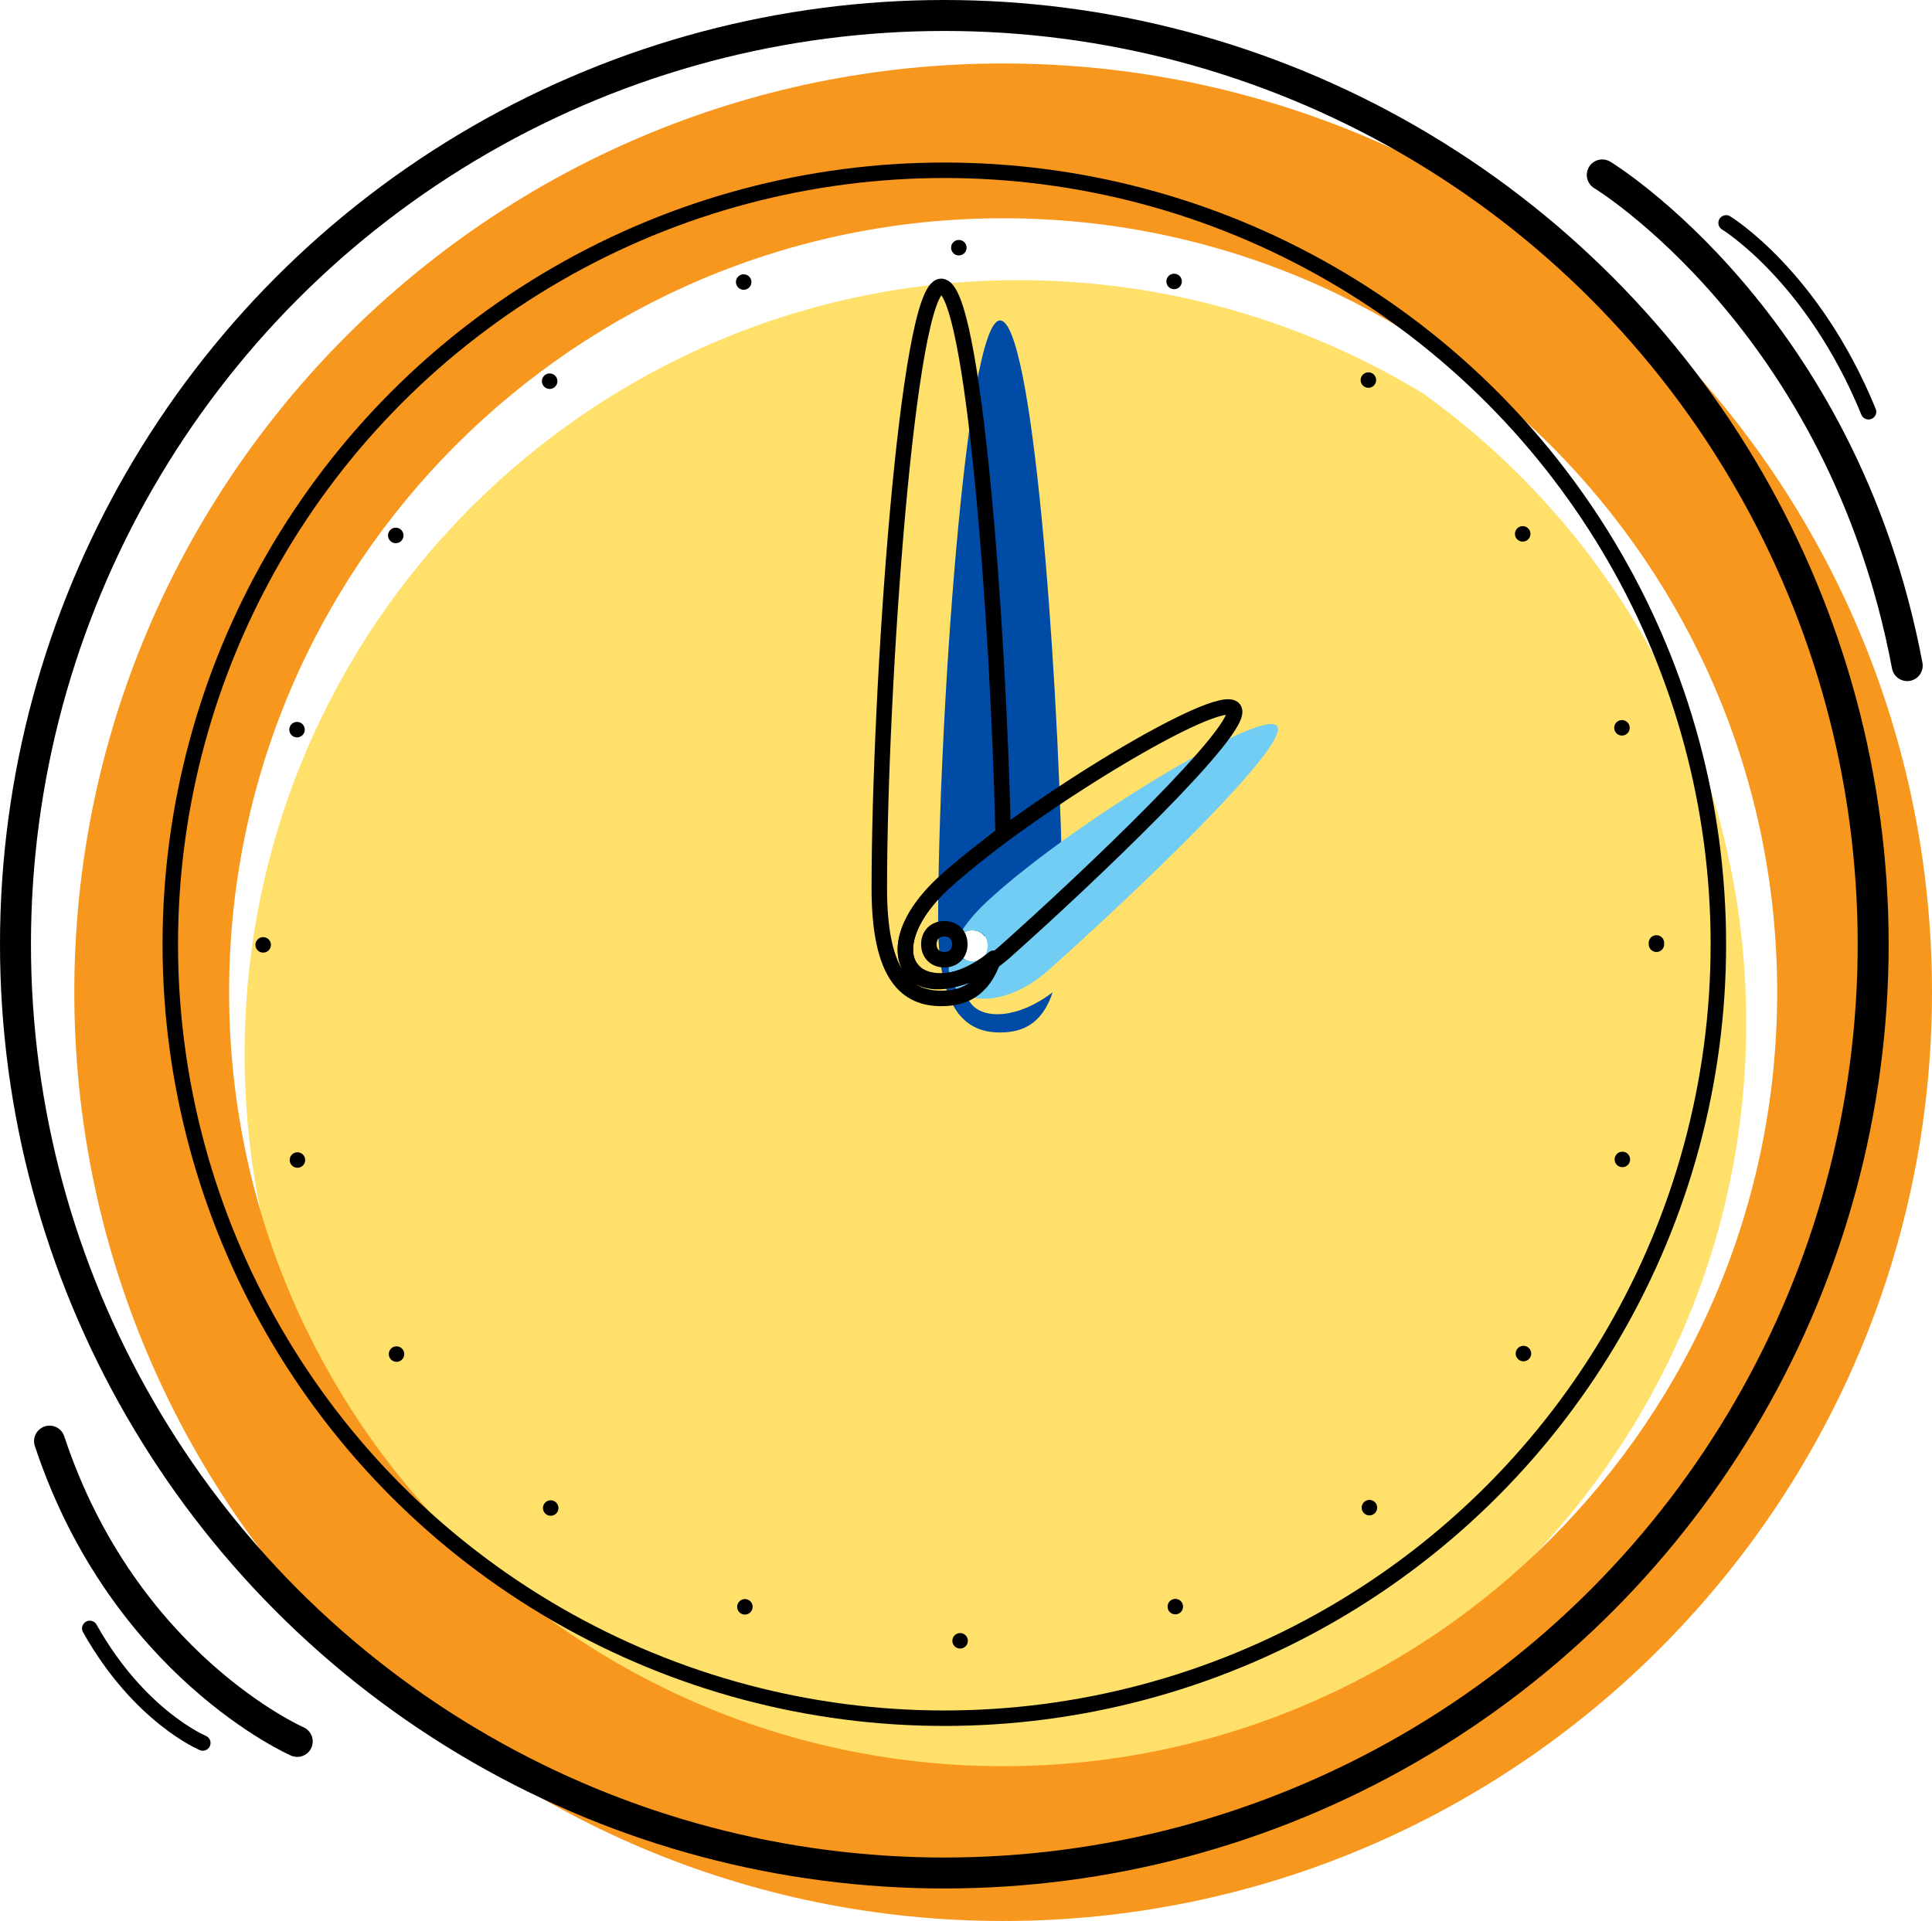 <?xml version="1.0" encoding="utf-8"?>
<!-- Generator: Adobe Illustrator 19.2.1, SVG Export Plug-In . SVG Version: 6.00 Build 0)  -->
<svg version="1.1" id="Слой_1" xmlns="http://www.w3.org/2000/svg" xmlns:xlink="http://www.w3.org/1999/xlink" x="0px" y="0px"
	 viewBox="0 0 124.8 124.1" style="enable-background:new 0 0 124.8 124.1;" xml:space="preserve">
<style type="text/css">
	.st0{fill:#004BA5;}
	.st1{fill:#72CDF4;}
	.st2{fill:#F8971D;}
	.st3{fill:#FFE06A;}
	.st4{fill:none;stroke:#000000;stroke-linecap:round;stroke-linejoin:round;stroke-miterlimit:10;}
	.st5{fill:none;stroke:#000000;stroke-width:2;stroke-linecap:round;stroke-linejoin:round;stroke-miterlimit:10;}
	.st6{fill:none;stroke:#000000;stroke-linecap:round;stroke-linejoin:round;stroke-dasharray:0,14.133;}
	.st7{fill:none;stroke:#000000;stroke-linecap:round;stroke-linejoin:round;}
	.st8{fill:none;stroke:#000000;stroke-linecap:round;stroke-linejoin:round;stroke-dasharray:0,1.984;}
	.st9{clip-path:url(#SVGID_2_);}
	.st10{clip-path:url(#SVGID_4_);}
	.st11{clip-path:url(#SVGID_6_);}
	.st12{clip-path:url(#SVGID_8_);}
	.st13{clip-path:url(#SVGID_10_);}
	.st14{clip-path:url(#SVGID_12_);}
	.st15{fill:none;}
	.st16{clip-path:url(#SVGID_14_);}
	.st17{clip-path:url(#SVGID_16_);}
	.st18{clip-path:url(#SVGID_18_);}
	.st19{fill:none;stroke:#000000;stroke-linecap:square;stroke-linejoin:round;stroke-miterlimit:10;}
	.st20{clip-path:url(#SVGID_20_);}
	.st21{clip-path:url(#SVGID_22_);}
	.st22{clip-path:url(#SVGID_24_);}
	.st23{clip-path:url(#SVGID_26_);}
	.st24{fill:none;stroke:#000000;stroke-linecap:round;stroke-linejoin:round;stroke-miterlimit:10;stroke-dasharray:0,2;}
</style>
<g>
	<g>
		<path class="st3" d="M91.9,25.4c-7.6-4.6-16.5-7.3-26.1-7.3c-27.6,0-50,22.4-50,50c0,16.8,8.3,31.6,20.9,40.7
			c7.6,4.6,16.5,7.3,26.1,7.3c27.6,0,50-22.4,50-50C112.8,49.3,104.6,34.5,91.9,25.4z M62.8,62.1c-0.6,0-1-0.4-1-1s0.4-1,1-1
			s1,0.4,1,1S63.4,62.1,62.8,62.1z"/>
		<path class="st2" d="M64.8,4.1c-33.1,0-60,26.9-60,60s26.9,60,60,60s60-26.9,60-60S98,4.1,64.8,4.1z M64.8,114.1
			c-27.6,0-50-22.4-50-50c0-27.6,22.4-50,50-50c27.6,0,50,22.4,50,50C114.8,91.7,92.4,114.1,64.8,114.1z"/>
		<path class="st0" d="M62.7,64.8c-0.5-0.6-0.5-1.6-0.1-2.7c-0.4-0.1-0.8-0.5-0.8-1c0-0.6,0.4-1,1-1c0.3,0,0.6,0.1,0.8,0.4
			c0.3-0.4,0.7-0.9,1.2-1.3c1.1-1,2.4-2,3.8-3.1c-0.3-13.5-1.9-35.4-4-35.4c-2.2,0-4,26.2-4,38.9c0,5.7,1.8,7.1,4,7.1
			c1.4,0,2.7-0.5,3.4-2.6C65.8,65.8,63.5,65.9,62.7,64.8z"/>
		<path class="st1" d="M82.5,46.9c-0.9-1.2-13.3,6.3-18.7,11.3c-2.5,2.3-3,4.5-2.1,5.6s3.5,1.1,6-1.1C73.2,57.8,83.4,48.1,82.5,46.9
			z M62.8,62.1c-0.6,0-1-0.4-1-1s0.4-1,1-1s1,0.4,1,1S63.4,62.1,62.8,62.1z"/>
	</g>
	<g>
		<circle class="st5" cx="61" cy="61" r="60"/>
		<circle class="st4" cx="61" cy="61" r="50"/>
		<path class="st4" d="M79.7,45.8C78.8,44.6,66.4,52.1,61,57c-2.5,2.3-3,4.5-2.1,5.6c0.9,1.2,3.5,1.1,6-1.1
			C70.3,56.7,80.6,46.9,79.7,45.8z M61,62c-0.6,0-1-0.4-1-1c0-0.6,0.4-1,1-1s1,0.4,1,1C62,61.6,61.6,62,61,62z"/>
		<path class="st4" d="M58.9,62.7C58,61.5,58.5,59.3,61,57c1.1-1,2.4-2,3.8-3.1c-0.3-13.5-1.9-35.4-4-35.4c-2.2,0-4,26.2-4,38.9
			c0,5.7,1.8,7.1,4,7.1c1.4,0,2.7-0.5,3.4-2.6C62,63.7,59.7,63.8,58.9,62.7z"/>
		<g>
			<circle class="st6" cx="62" cy="61" r="45"/>
		</g>
		<path class="st5" d="M103.5,11.3c0,0,15.5,9.4,19.7,31.7"/>
		<path class="st4" d="M111.5,14.4c0,0,5.6,3.4,9.2,12.2"/>
		<path class="st5" d="M19.2,112.5c0,0-11.2-4.9-16-19.4"/>
		<path class="st4" d="M13.1,112.6c0,0-4.1-1.7-7.3-7.4"/>
	</g>
</g>
</svg>
